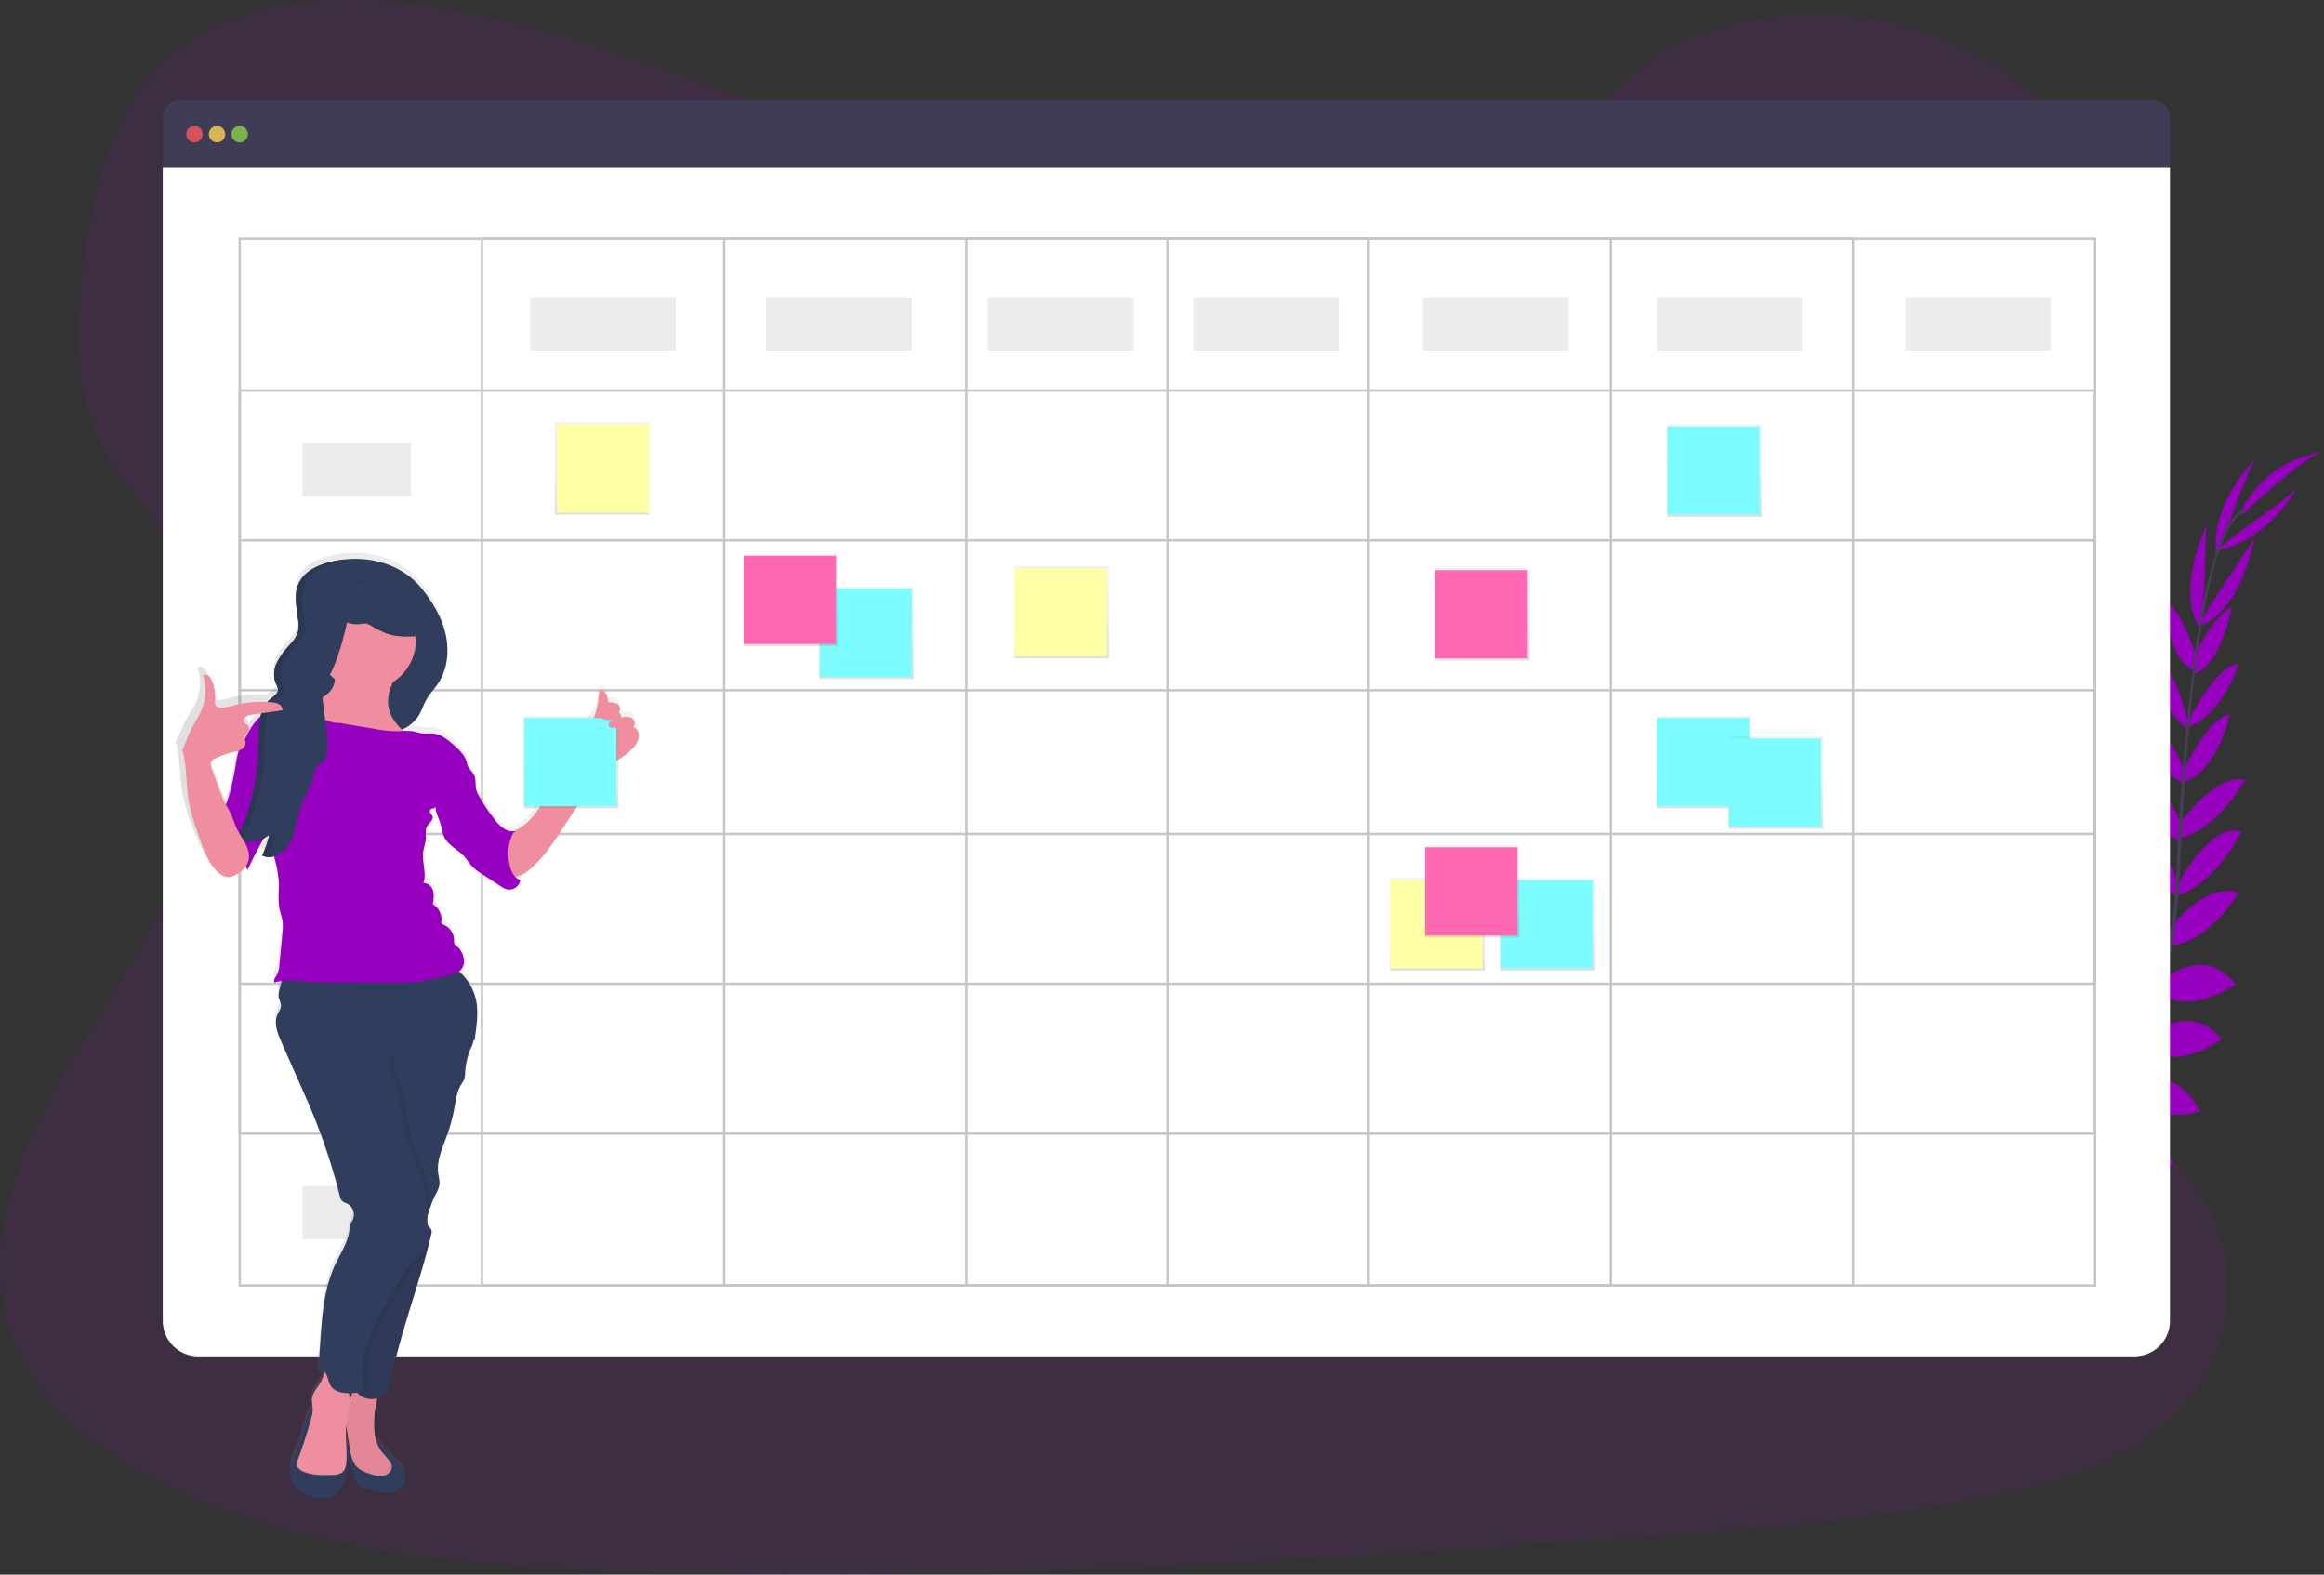 <svg xmlns="http://www.w3.org/2000/svg" xmlns:xlink="http://www.w3.org/1999/xlink" viewBox="0 0 965.93 654.37"><rect x="0" y="0" width="965.93" height="654.37" fill="#333333" stroke="none"/><defs><style>.cls-1,.cls-2{fill:#9800bf;}.cls-1,.cls-11,.cls-30{opacity:0.1;}.cls-1,.cls-11,.cls-29,.cls-6,.cls-7,.cls-8{isolation:isolate;}.cls-3{fill:#444053;}.cls-11,.cls-4{fill:#3f3d56;}.cls-5{fill:#fff;}.cls-6{fill:#fa5959;}.cls-6,.cls-7,.cls-8{opacity:0.8;}.cls-7{fill:#fed253;}.cls-8{fill:#8ccf4d;}.cls-9{opacity:0.3;}.cls-10{fill:none;stroke:#3f3d56;stroke-miterlimit:10;}.cls-12{fill:url(#名称未設定グラデーション_27);}.cls-13{fill:#7cfcff;}.cls-14{fill:url(#名称未設定グラデーション_27-2);}.cls-15{fill:#ffffa5;}.cls-16{fill:url(#名称未設定グラデーション_27-3);}.cls-17{fill:url(#名称未設定グラデーション_27-4);}.cls-18{fill:url(#名称未設定グラデーション_27-5);}.cls-19{fill:#ff69b4;}.cls-20{fill:url(#名称未設定グラデーション_27-6);}.cls-21{fill:url(#名称未設定グラデーション_27-7);}.cls-22{fill:url(#名称未設定グラデーション_27-8);}.cls-23{fill:url(#名称未設定グラデーション_27-9);}.cls-24{fill:url(#名称未設定グラデーション_27-10);}.cls-25{fill:url(#名称未設定グラデーション_27-11);}.cls-26{fill:url(#名称未設定グラデーション_27-12);}.cls-27{fill:#303d5c;}.cls-28{fill:#ee8e9e;}.cls-29{opacity:0.05;}.cls-31{fill:url(#名称未設定グラデーション_27-13);}</style><linearGradient id="名称未設定グラデーション_27" x1="98.24" y1="2882.36" x2="98.24" y2="2920.74" gradientTransform="matrix(1, 0, 0, -1, 262, 3164.5)" gradientUnits="userSpaceOnUse"><stop offset="0" stop-color="gray" stop-opacity="0.25"/><stop offset="0.54" stop-color="gray" stop-opacity="0.12"/><stop offset="1" stop-color="gray" stop-opacity="0.1"/></linearGradient><linearGradient id="名称未設定グラデーション_27-2" x1="179.28" y1="2890.89" x2="179.28" y2="2929.27" xlink:href="#名称未設定グラデーション_27"/><linearGradient id="名称未設定グラデーション_27-3" x1="335.38" y1="2761.23" x2="335.38" y2="2799.61" xlink:href="#名称未設定グラデーション_27"/><linearGradient id="名称未設定グラデーション_27-4" x1="-11.79" y1="2950.6" x2="-11.79" y2="2988.98" xlink:href="#名称未設定グラデーション_27"/><linearGradient id="名称未設定グラデーション_27-5" x1="66.68" y1="2896" x2="66.68" y2="2934.39" xlink:href="#名称未設定グラデーション_27"/><linearGradient id="名称未設定グラデーション_27-6" x1="381.44" y1="2761.23" x2="381.44" y2="2799.61" xlink:href="#名称未設定グラデーション_27"/><linearGradient id="名称未設定グラデーション_27-7" x1="450.54" y1="2949.74" x2="450.54" y2="2988.13" xlink:href="#名称未設定グラデーション_27"/><linearGradient id="名称未設定グラデーション_27-8" x1="446.27" y1="2828.62" x2="446.27" y2="2867" xlink:href="#名称未設定グラデーション_27"/><linearGradient id="名称未設定グラデーション_27-9" x1="476.13" y1="2820.09" x2="476.13" y2="2858.47" xlink:href="#名称未設定グラデーション_27"/><linearGradient id="名称未設定グラデーション_27-10" x1="349.88" y1="2774.88" x2="349.88" y2="2813.26" xlink:href="#名称未設定グラデーション_27"/><linearGradient id="名称未設定グラデーション_27-11" x1="354.15" y1="2890.03" x2="354.15" y2="2928.42" xlink:href="#名称未設定グラデーション_27"/><linearGradient id="名称未設定グラデーション_27-12" x1="-155.22" y1="2672.92" x2="37.13" y2="2672.92" gradientTransform="matrix(1, 0, 0, -1, 228.19, 3098.07)" xlink:href="#名称未設定グラデーション_27"/><linearGradient id="名称未設定グラデーション_27-13" x1="-24.59" y1="2828.62" x2="-24.59" y2="2867" xlink:href="#名称未設定グラデーション_27"/></defs><g id="レイヤー_2" data-name="レイヤー 2"><g id="レイヤー_1-2" data-name="レイヤー 1"><path class="cls-1" d="M522.62,95.79c-59.36-.1-116.55-18.54-171.27-39.06s-109-43.41-167.3-53.23C146.52-2.81,104-2.38,74.73,20c-28.13,21.58-36.18,57.38-40,90.49-2.89,24.89-4.18,51,7,73.84,7.76,15.85,21,28.91,30.34,44,32.55,52.55,13.23,119.42-18.12,173-14.72,25.08-32,49.16-43.05,75.74s-15.6,56.75-4.13,83c11.38,26.08,37,45.09,64.34,58.07,55.69,26.44,120.41,32.26,183.4,34.62,139.45,5.24,279.11-4.09,418.4-13.48,51.55-3.46,103.33-7,153.79-17.3,28-5.74,56.86-14.3,76.69-33.2,25.16-24,30.21-63.27,11.78-91.56-30.93-47.51-112.1-56.69-134.37-108-12.26-28.26-1.85-60.56,13.53-87.74,33-58.25,89.94-110.35,90.72-175.63.53-44.83-29.29-88.65-73.68-108.27C764.76-2.93,701.44,2.14,669,40.08,635.59,79.15,575,95.87,522.62,95.79Z"/><path class="cls-2" d="M817.9,534s-10.49-6.92-20.88-2c0,0,3.2,6.17,16.36,5.58Z"/><path class="cls-2" d="M819.19,534.35s3.19,12.15-4.81,20.42c0,0-4.81-5,0-17.29Z"/><path class="cls-2" d="M832.26,522.69s-.77-10.34-24.1-6.91c0,0-.11,6.67,8.08,9.83S828.18,526.1,832.26,522.69Z"/><path class="cls-2" d="M833.7,522.62s9.86,3.17,1.07,25c0,0-6.51-1.46-7.68-10.16S829.42,525.79,833.7,522.62Z"/><path class="cls-2" d="M846.91,508s1.33-17-22.51-15.25c0,0-1.71,15.35,18.29,19.34Z"/><path class="cls-2" d="M862.66,488.77s-3.27-19.26-27.1-13.52c0,0-.09,16.66,23.21,18.12Z"/><path class="cls-2" d="M874.17,468.93s-5.47-18.77-29.08-13.15c0,0,5.61,16.88,27.51,16.62Z"/><path class="cls-2" d="M885.11,449.56s-5.35-19.48-28.15-13.65c0,0,7.61,18.5,26.64,16.95Z"/><path class="cls-2" d="M892.16,431.15s-4.11-23.78-25.34-18.55c0,0,6.17,21.67,23.8,22Z"/><path class="cls-2" d="M898.76,408.91s-4.93-24-26.44-17.06c0,0,8.44,22.68,24.92,20.34Z"/><path class="cls-2" d="M902.86,388.21s-7.84-24-24.47-23.36c0,0,8,25.36,23,28.15Z"/><path class="cls-2" d="M905.46,368s-8.53-28.9-22.06-26.68c0,0,5.9,22.1,21.58,31.17Z"/><path class="cls-2" d="M906.91,343.89s-8-24.08-21.33-25c0,0,5.45,23.7,21.06,31.3Z"/><path class="cls-2" d="M908.56,321.43s-10-24.11-18.77-24.65c0,0,4.32,23.73,17.91,28.61Z"/><path class="cls-2" d="M909.66,300.52s-6.16-26.22-14.95-28.36c0,0,1.21,21.42,14.07,30.31Z"/><path class="cls-2" d="M913,273.15s-6.44-20.87-13.58-24c0,0,1.41,24.6,11.94,29.16Z"/><path class="cls-2" d="M915.73,255.17l1.3-36.8s-13.32,27.77-2.28,43.29Z"/><path class="cls-2" d="M926,218.6s9.61-26.87,11.94-28.37c0,0-18.85,17.43-17,39.86Z"/><path class="cls-2" d="M847.56,507.84s16.9-2.22,16.39,21.69c0,0-15.28,2.48-20.26-17.28Z"/><path class="cls-2" d="M863.46,488.13s19.54-.07,17.91,24.39c0,0-16.39,2.93-21.81-19.78Z"/><path class="cls-2" d="M874.36,470.49s17.73-8.32,29.09,13.14c0,0-16.39,6.94-30.65-9.68Z"/><path class="cls-2" d="M885.51,449.74s18.15-8.86,28.81,12.12c0,0-18.91,6.51-30.31-8.81Z"/><path class="cls-2" d="M891.93,431.66s17.48-16.69,31.42.2c0,0-17.85,13.73-32.23,3.52Z"/><path class="cls-2" d="M897.77,408.34s17.59-17.06,31.43.78c0,0-19.74,14-32.05,2.8Z"/><path class="cls-2" d="M901.07,387.53S914.61,366.2,930.55,371c0,0-14,22.58-29.33,21.57Z"/><path class="cls-2" d="M905.06,367.88S918.71,341,931.61,345.7c0,0-9.83,20.65-26.9,26.71Z"/><path class="cls-2" d="M906,342.54S920,321.4,933.17,324c0,0-11.46,21.43-28.53,24.67Z"/><path class="cls-2" d="M907.07,321s10.87-23.72,19.71-23.93c0,0-5.22,23.56-19,27.92Z"/><path class="cls-2" d="M909.22,300s12.09-24,21.17-24.06c0,0-6.18,20.53-20.76,26.17Z"/><path class="cls-2" d="M911.05,274.62s9-19.87,16.52-22.13c0,0-4.52,24.23-15.53,27.4Z"/><path class="cls-2" d="M916.81,254.47,937,223.7s-5.17,30.36-23.15,36.68Z"/><path class="cls-2" d="M930.68,221.08s23.49-16.21,24.33-18.84c0,0-11.94,22.71-34.12,26.72Z"/><path class="cls-2" d="M932.08,213.79s27-25.93,33.85-25.89c0,0-22.24,1-34.5,24.5Z"/><path class="cls-3" d="M911.3,278.47l1,.13c5.07-39.67,12.46-63.13,20.81-66l-.33-.93C923.92,214.73,916.5,237.83,911.3,278.47Z"/><path class="cls-3" d="M903.86,373.3l1.48.13c.31-3.71.55-7.5.71-11.27,1.41-32.84,3.61-63,6.5-85.57l-.86-1.06c-2.89,22.63-5.7,53.69-7.12,86.56C904.4,365.84,904.16,369.61,903.86,373.3Z"/><path class="cls-3" d="M790.21,552.86c.26-.12,26.39-11.78,53.51-39.61a215.5,215.5,0,0,0,39.11-55.45c12.53-25.53,20.17-56.9,22.74-87.38l-1.54.73c-5.76,68.4-36.91,115.15-61.68,140.61-26.85,27.58-52.68,39.13-52.93,39.24Z"/><path class="cls-4" d="M894.6,41.6H75a7.3,7.3,0,0,0-7.3,7.3V70.6H901.9V49A7.35,7.35,0,0,0,894.6,41.6Z"/><path class="cls-5" d="M67.66,69.75V548.9a14.73,14.73,0,0,0,14.73,14.74H887.18A14.73,14.73,0,0,0,901.9,548.9h0V69.75Z"/><circle class="cls-6" cx="80.84" cy="55.76" r="3.41"/><circle class="cls-7" cx="90.22" cy="55.76" r="3.41"/><circle class="cls-8" cx="99.61" cy="55.76" r="3.41"/><g class="cls-9"><rect class="cls-10" x="99.65" y="99.17" width="771.12" height="435.03"/><rect class="cls-10" x="200.31" y="99.17" width="569.81" height="435.03"/><rect class="cls-10" x="300.96" y="99.17" width="368.5" height="435.03"/><rect class="cls-10" x="401.61" y="99.17" width="167.19" height="435.03"/><line class="cls-10" x1="485.21" y1="99.6" x2="485.21" y2="534.63"/><rect class="cls-10" x="99.65" y="162.3" width="771.12" height="308.79"/><rect class="cls-10" x="99.65" y="224.57" width="771.12" height="184.25"/><rect class="cls-10" x="99.65" y="286.84" width="771.12" height="59.71"/></g><rect class="cls-11" x="220.35" y="123.49" width="60.56" height="22.18"/><rect class="cls-11" x="125.67" y="184.05" width="45.21" height="22.18"/><rect class="cls-11" x="318.45" y="123.49" width="60.56" height="22.18"/><rect class="cls-11" x="410.57" y="123.49" width="60.56" height="22.18"/><rect class="cls-11" x="495.87" y="123.49" width="60.56" height="22.18"/><rect class="cls-11" x="591.41" y="123.49" width="60.56" height="22.18"/><rect class="cls-11" x="688.65" y="123.49" width="60.56" height="22.18"/><rect class="cls-11" x="791.86" y="123.49" width="60.56" height="22.18"/><rect class="cls-12" x="340.62" y="243.76" width="39.24" height="38.39"/><rect class="cls-13" x="340.62" y="244.61" width="38.39" height="36.68"/><rect class="cls-14" x="421.66" y="235.23" width="39.24" height="38.39"/><rect class="cls-15" x="421.66" y="236.08" width="38.39" height="36.68"/><rect class="cls-16" x="577.76" y="364.89" width="39.24" height="38.39"/><rect class="cls-15" x="577.76" y="365.74" width="38.39" height="36.68"/><rect class="cls-17" x="230.59" y="175.52" width="39.24" height="38.39"/><rect class="cls-15" x="231.44" y="176.37" width="38.39" height="36.68"/><rect class="cls-18" x="309.06" y="230.11" width="39.24" height="38.39"/><rect class="cls-19" x="309.06" y="230.96" width="38.39" height="36.68"/><rect class="cls-20" x="623.82" y="364.89" width="39.24" height="38.39"/><rect class="cls-13" x="623.82" y="365.74" width="38.39" height="36.68"/><rect class="cls-21" x="692.92" y="176.37" width="39.24" height="38.39"/><rect class="cls-13" x="692.92" y="177.22" width="38.39" height="36.68"/><rect class="cls-22" x="688.65" y="297.5" width="39.24" height="38.39"/><rect class="cls-13" x="688.65" y="298.35" width="38.39" height="36.68"/><rect class="cls-23" x="718.51" y="306.03" width="39.24" height="38.39"/><rect class="cls-13" x="718.51" y="306.88" width="38.39" height="36.68"/><rect class="cls-24" x="592.26" y="351.24" width="39.24" height="38.39"/><rect class="cls-19" x="592.26" y="352.09" width="38.39" height="36.68"/><rect class="cls-25" x="596.53" y="236.08" width="39.24" height="38.39"/><rect class="cls-19" x="596.53" y="236.93" width="38.39" height="36.68"/><rect class="cls-11" x="125.67" y="243.76" width="45.21" height="22.18"/><rect class="cls-11" x="125.67" y="306.03" width="45.21" height="22.18"/><rect class="cls-11" x="125.67" y="368.3" width="45.21" height="22.18"/><rect class="cls-11" x="125.67" y="430.57" width="45.21" height="22.18"/><rect class="cls-11" x="125.67" y="492.84" width="45.21" height="22.18"/><path class="cls-26" d="M262.88,299.83c1.26-.8.76-2.95-.54-3.7s-2.91-.49-4.37-.2a1.79,1.79,0,0,0-.94-1.88v-.32a2.33,2.33,0,0,0-.51-3.31,6.7,6.7,0,0,0-4.07-.72,5.37,5.37,0,0,0-1.7-4.6,1.43,1.43,0,0,0-.94-.46c-.86,0-1.1,1.1-1.16,1.91a35.57,35.57,0,0,1-1.05,6.3l-26.53,44.36c-3,4.26,6.22-8.53,3.27-4.23a37.49,37.49,0,0,1-5.23,6.48,25.8,25.8,0,0,1-5.9,4,7,7,0,0,1-4-1.15,16,16,0,0,1-3.87-3.83,73.68,73.68,0,0,1-6.26-9.29,11.76,11.76,0,0,1-1.44-3.31c-.39-1.85,0-3.84-.72-5.57a9,9,0,0,0-1.15-1.81L193.91,316v-.53c-.21-3.59-3.13-6.37-5.85-8.74-2.32-2-4.83-4.14-7.89-4.53-1.64-.21-3.32.1-4.95-.1-1.34-.17-2.61-.68-3.94-.9a17.18,17.18,0,0,0-3.86-.08l-.54-.5a15.2,15.2,0,0,0,6.89-5.79c1.26-2,1.95-4.39,3.12-6.48,1.42-2.56,3.53-4.67,5.11-7.12,3.81-5.82,4.5-13.31,3-20.09s-5.15-12.94-9.37-18.44c-8.18-10.58-21.89-14.48-34.8-12.43-.86.13-1.71.3-2.56.48a33.56,33.56,0,0,0-6.33,2,16.34,16.34,0,0,0-6.91,5.39,12.35,12.35,0,0,0-1.2,2.24,12.7,12.7,0,0,0-.58,1.84,19.14,19.14,0,0,0-.31,5.75c0,.66.12,1.32.19,2l.13,1,.27,2c.14,1,.27,2,.36,2.95A17.71,17.71,0,0,1,124,258v.43a8.84,8.84,0,0,1-.23,1.53,6,6,0,0,1-.26.82,10.46,10.46,0,0,1-1.21,2.23,30.84,30.84,0,0,1-2.17,2.67l-.75.86c-.25.28-.49.57-.74.86a31.84,31.84,0,0,0-2.69,3.63,16.61,16.61,0,0,0-1.06,2,14.65,14.65,0,0,0-.61,1.6,13,13,0,0,0-.46,2.23,2.2,2.2,0,0,1,0,.57v.39a8.37,8.37,0,0,0,.12,1.11,9.85,9.85,0,0,0,.27,1.07,7.85,7.85,0,0,0,.43,1c0,.09.09.19.15.28l.14.28c.1.19.2.37.29.56a3.31,3.31,0,0,1,.3.85v.62a3.42,3.42,0,0,1-1.34,2.18c-.18.16-.36.31-.56.46l-.29.22-.59.44-.56.42a11.86,11.86,0,0,0-1.37,1.28A54.22,54.22,0,0,0,95.53,290a21.75,21.75,0,0,1-5.44.93,2.79,2.79,0,0,1-2.36-.93,3.1,3.1,0,0,1-.25-2.05A16.66,16.66,0,0,0,86,279.58a4.64,4.64,0,0,0-1.45-2,2.16,2.16,0,0,0-2.42-.12,20,20,0,0,1-.62,14.22,45.18,45.18,0,0,1-3.5,6.16C76,301.18,74.81,305,73,308.42,75,315,74.57,322,75.69,328.75c1,6.31,3.35,12.35,5.7,18.32,1.82,4.52,3.71,9.23,7.55,12.4a7.14,7.14,0,0,0,4.68,1.91,8.53,8.53,0,0,0,3.63-1.3,14.22,14.22,0,0,0,3.07-2.12,7.11,7.11,0,0,0,.91-1.14,4.17,4.17,0,0,0,.68,1.61c2.21-4.49,4.65-8.87,7.26-13.16a12.09,12.09,0,0,0,2.18-1.4,2.09,2.09,0,0,0,.12.46c-.11.41-.22.85-.34,1.24s-.25.79-.38,1.17l-.29.86c-.1.28-.25.68-.38,1s-.29.74-.45,1.11-.21.53-.32.78c-.29.65-.58,1.28-.91,1.91a5.24,5.24,0,0,0,.78.3l.17,0a6.25,6.25,0,0,0,.72.17h.59a5,5,0,0,0,.51.86h.74c.61-.17,1.21-.28,1.8-.45l.33,1.36a49,49,0,0,1,1.64,9.38c.16,3.59-.46,7.23.23,10.75.35,1.84,1.06,3.59,1.31,5.43a22.78,22.78,0,0,1-.09,5.22l-1.2,12.56a10.7,10.7,0,0,1-1.07,4.44c-.59,1-1.55,2.19-1,3.2a22,22,0,0,1,3-.57c-.37,1.33-.7,2.67-1,4a7.07,7.07,0,0,0-.24,3.1,18.79,18.79,0,0,1,.92,2.84c.16,1.53-.91,2.89-1.5,4.31-1.5,3.64.1,7.73,1.71,11.33l4.71,10.68,3.86,8.76c1.14,2.56,2.3,5.21,3.41,7.83a253.38,253.38,0,0,1,12.3,36.89,4.64,4.64,0,0,0,.64,1.6c.65.85,1.84,1.13,2.8,1.65,2.89,1.6,3.23,6.36.58,8.34.54,6.41-4.26,12.61-6.74,18.55-5.7,13.65-4.66,29.05-6.62,43.73l2.21-1.29a2.63,2.63,0,0,1,.72.47c-.05.27-.11.56-.18.85a13.39,13.39,0,0,1-1.42,3.56c-1.28,2.21-3.25,4.18-3.55,6.72a22.55,22.55,0,0,0,.43,4.61v.43a.87.87,0,0,0-1.09.18,5.47,5.47,0,0,0-1.39,2.62c-.38,1.1-.69,2.22-1,3.33l-1.14,3.94a47.31,47.31,0,0,1-2.31,7,29.43,29.43,0,0,0-2,4.71,14.8,14.8,0,0,0-.35,4,12.18,12.18,0,0,0,.55,3.84,9.56,9.56,0,0,0,5.59,5.29,26.07,26.07,0,0,0,7.76,1.47,6.35,6.35,0,0,0,2-.06,5.63,5.63,0,0,0,2-1c3.6-2.64,5.46-7.51,5.79-11.94a17.82,17.82,0,0,0-.49-2.72c.22-4.85-.49-9.73-.12-14.56.08.55.15,1.1.24,1.64l.85,5.44a1.17,1.17,0,0,0-.29-.52,12.5,12.5,0,0,0-.32,6.22,36,36,0,0,0,1.79,6l1.16,3.24a7.82,7.82,0,0,0,1.38,2.69,7.6,7.6,0,0,0,4,1.89,44.15,44.15,0,0,0,9.8,1.71,2.23,2.23,0,0,0,1.29-.24c.2-.15.39-.31.58-.48a4.84,4.84,0,0,1,.93-.55,6.2,6.2,0,0,0,3-3.56,5.64,5.64,0,0,0-.56-4.6,11.22,11.22,0,0,0-1.32-1.6l-5.83-6.18a38.8,38.8,0,0,0-2.85-3,1.07,1.07,0,0,0-.94-.31c-1.59-4-1.38-8.58-1.11-12.92.08-1.3.79-4,1.07-6.2a9.87,9.87,0,0,0,3.1-1.7,4.65,4.65,0,0,0,1.78-2.66c2.95-15,7.68-29.6,12.15-44.25.44-1.44.85-2.89,1.3-4.33.19-.62.36-1.24.54-1.86s.3-1,.45-1.51l.7-2.56c.07-.23.13-.46.2-.69v-.14c.28-1,.55-2.1.85-3.15.11-.4.22-.8.32-1.21.33-1.33.66-2.67,1-4a5.78,5.78,0,0,0,.12-.57,2.38,2.38,0,0,0-.1-1.42h0a1.58,1.58,0,0,0-.33-.48,3,3,0,0,0-.3-.32c-.1-.11-.22-.24-.32-.37a2.73,2.73,0,0,1-.35-1.12v-.87c0-.37,0-.85-.07-1.3a12.58,12.58,0,0,1,.37-1.7l.31-1c.1-.33.25-.85.39-1.24a3.16,3.16,0,0,0,.76-2.1c.52-1.32,1.09-2.62,1.71-3.88a11.86,11.86,0,0,0,1.53-4.2,16.67,16.67,0,0,0-.48-4c-.84-5.55,1.67-11,3.52-16.21a73.28,73.28,0,0,0,3.11-11.94c.55-3.12.92-6.38,2.55-9.08a14.13,14.13,0,0,0,1.38-2.42,10.19,10.19,0,0,0,.37-2.75,30.52,30.52,0,0,1,2.63-10.89,7.19,7.19,0,0,0,.69-2.13v-.35l.42-.06c.73-4.7,1.47-9.94,1-14.68a22.59,22.59,0,0,0-7.36-14.16h-.06a4.65,4.65,0,0,0,2.15-4.16,8.1,8.1,0,0,0-3-6.34,2.93,2.93,0,0,1-1-1.05,3.08,3.08,0,0,1-.13-1.38,7,7,0,0,0-4.33-6.51,1.74,1.74,0,0,1-.71-.41,1.71,1.71,0,0,1-.19-1.25,7.61,7.61,0,0,0-3.68-7,11.91,11.91,0,0,0,.16-5.53c-.52-1.79-2.2-3.41-4-3.15,1.5-4.1-.63-8.65-.07-13,.25-1.86,1-3.64,1.08-5.51.09-1.7-.33-3.53.5-5s2.78-2.65,2.28-4.27c-.21-.69-.86-1.17-1.15-1.84s.89-1.71,1.51-1.33c.29-.22.58-.45.85-.69a14,14,0,0,0,.51,2.56c.42,1.4,1.06,2.71,1.5,4.1.66,2.12.85,4.43,1.93,6.37,1.7,3.12,5.32,4.66,7.76,7.24,1.43,1.51,2.47,3.42,3.94,4.85a21.31,21.31,0,0,0,3.67,2.75l7.89,5.12a8.86,8.86,0,0,0,2.7,1.34,4.6,4.6,0,0,0,5.42-3.9h0a5.31,5.31,0,0,1-1.94-1.2.78.78,0,0,0,.34-.05,12.4,12.4,0,0,0,5.06-2.69c5.62-4.47,9.66-10.57,13.6-16.56,4.13-6.29,24-22.92,24-22.92v-6.74a24.43,24.43,0,0,0,6.63-5.64,7.33,7.33,0,0,0,1.66-4.27A3.79,3.79,0,0,0,262.88,299.83ZM97.73,315.63q-.57,3.67-1.41,7.31A69.12,69.12,0,0,1,94,331.18l-.31.86-.85-1.59c-.64-1.34-1.16-2.73-1.71-4.12l-3.29-8.87c-.43-1.15-.85-2.48-.21-3.54a4,4,0,0,1,1.87-1.41,37.69,37.69,0,0,1,7.22-2.45,18.4,18.4,0,0,0,2.32-.61,35.33,35.33,0,0,0-1.28,6.18Zm4-11.09a1.32,1.32,0,0,1,0-1.28,3,3,0,0,1,.86-.6l.24-.17c-.34.71-.72,1.39-1.1,2.08Zm6.42-9.64a17.61,17.61,0,0,0-2.63,2.69,27.9,27.9,0,0,0-2.25,3.48,2.58,2.58,0,0,0-.94-2.56,4.91,4.91,0,0,1-.85-.58,1.78,1.78,0,0,1,.35-2.5h0a5.3,5.3,0,0,1,2.66-.91l3.93-.58a9.7,9.7,0,0,0-.28,1ZM145,580a14.32,14.32,0,0,0-.23-3.52h1.45C145.83,577.57,145.42,578.77,145,580Z"/><path class="cls-27" d="M141,232.79c-6.82,1.1-14.41,3.73-17.06,10.13-2,4.83-.44,10.27.06,15.47a12.14,12.14,0,0,1-.14,4.12c-.56,2.19-2.12,4-3.62,5.66a30,30,0,0,0-5.19,7.29,10.58,10.58,0,0,0-.35,8.7,6.28,6.28,0,0,1,.85,2.29c.09,1.78-1.77,2.9-3.14,4-5.12,4.26-4.9,11.94-5,18.62a94.46,94.46,0,0,1-8.86,39.4,12,12,0,0,0,13.45-1.76,44.94,44.94,0,0,1-3,8.8c4.33,2.1,9.56-1.34,11.74-5.64s2.43-9.3,4-13.86,4.27-8.53,5.47-13.13a12.1,12.1,0,0,1,1.55-4.4,11.48,11.48,0,0,1,2.73-2.33,26.67,26.67,0,0,0,9.65-13.08c5.3,1.17,10.72,2.35,16.13,1.85S171.17,302,174,297.4c1.26-2,1.95-4.39,3.12-6.49,1.43-2.56,3.54-4.67,5.11-7.12,3.81-5.82,4.51-13.31,3-20.1s-5.11-12.93-9.38-18.43C167.67,234.65,153.94,230.72,141,232.79Z"/><path class="cls-2" d="M97.94,318.11c-.39,2.44-.86,4.88-1.4,7.29a71.66,71.66,0,0,1-2.36,8.24,7.85,7.85,0,0,0-.74,3.79,7,7,0,0,0,.91,2.25c3.12,5.54,7.33,10.88,7.68,17.23.09,1.58,0,3.29.85,4.6q3.62-7.77,8-15.15c3-5.12,6.41-10.36,7.28-16.28a30.41,30.41,0,0,0-.11-8.36c-.4-3.11-1.1-6.3-3-8.79-2.06-2.7-7.68-6.76-11.37-5.92C99.37,308,98.48,314.64,97.94,318.11Z"/><path class="cls-28" d="M207.88,348c4.08-1.67,8.24-3.42,11.47-6.42a37.27,37.27,0,0,0,5.22-6.47l9.6-13.85c2.27-3.29,4.61-6.74,5.12-10.71a35.3,35.3,0,0,0,9.58-21.79c.06-.81.34-1.87,1.15-1.9a1.47,1.47,0,0,1,.94.45,5.4,5.4,0,0,1,1.7,4.6,6.32,6.32,0,0,1,4.06.72c1.15.82,1.45,2.85.22,3.52a1.75,1.75,0,0,1,1.22,2c1.47-.29,3.08-.53,4.38.2s1.79,2.89.54,3.69a3.79,3.79,0,0,1,2.43,3.64,7.19,7.19,0,0,1-1.67,4.26c-3.68,4.95-10.18,6.95-14.45,11.4a34.19,34.19,0,0,0-3.77,5l-12.37,18.83c-3.93,6-8,12.09-13.58,16.54a12.47,12.47,0,0,1-5.06,2.69,5.55,5.55,0,0,1-5.31-1.48c-1.24-1.41-1.43-3.41-1.55-5.3C207.55,354.42,208.09,351.14,207.88,348Z"/><path class="cls-27" d="M166.43,609.53a9.6,9.6,0,0,1,1.32,1.6,5.61,5.61,0,0,1,.56,4.59,6.13,6.13,0,0,1-3,3.55,4.92,4.92,0,0,0-.94.55,6.82,6.82,0,0,1-.58.49,2.4,2.4,0,0,1-1.29.24,45,45,0,0,1-9.78-1.71,5.79,5.79,0,0,1-5.43-4.58L146.13,611a37.13,37.13,0,0,1-1.78-6,12.34,12.34,0,0,1,.32-6.21,2,2,0,0,1,.43,1.27,13.8,13.8,0,0,0,2.49,6,6.06,6.06,0,0,0,1,1.22,6.22,6.22,0,0,0,2.91,1.22,35.91,35.91,0,0,0,6.19.79,1.69,1.69,0,0,0,.86-.1,1.51,1.51,0,0,0,.7-.85,3.75,3.75,0,0,0,0-2.56c-.56-1.58-2.1-2.61-2.84-4.11-.55-1.11.21-2.33,1.33-1.39a35.46,35.46,0,0,1,2.86,3Z"/><path class="cls-28" d="M155.71,587.12c-.33,5.21-.56,10.84,2.29,15.22,1,1.57,2.4,2.89,3.57,4.37a5.21,5.21,0,0,1,1.28,2.63c.16,1.91-1.63,3.55-3.52,3.91a11.24,11.24,0,0,1-5.63-.86,13.51,13.51,0,0,1-4.79-2.25c-2.48-2.1-3.14-5.59-3.63-8.8l-1.16-7.46a17.86,17.86,0,0,1,1-11.26l1.92-5.59a2.54,2.54,0,0,1,.85-1.39,2.31,2.31,0,0,1,1.46-.27c1.82.09,6.44.75,7.32,2.69C157.48,579.74,155.84,585.12,155.71,587.12Z"/><path class="cls-29" d="M155.71,587.12c-.33,5.21-.56,10.84,2.29,15.22,1,1.57,2.4,2.89,3.57,4.37a5.21,5.21,0,0,1,1.28,2.63c.16,1.91-1.63,3.55-3.52,3.91a11.24,11.24,0,0,1-5.63-.86,13.51,13.51,0,0,1-4.79-2.25c-2.48-2.1-3.14-5.59-3.63-8.8l-1.16-7.46a17.86,17.86,0,0,1,1-11.26l1.92-5.59a2.54,2.54,0,0,1,.85-1.39,2.31,2.31,0,0,1,1.46-.27c1.82.09,6.44.75,7.32,2.69C157.48,579.74,155.84,585.12,155.71,587.12Z"/><path class="cls-27" d="M196.71,432.63a.38.38,0,0,1,0,.15,6.2,6.2,0,0,1-.7,2.1,30.34,30.34,0,0,0-2.69,10.87,9.46,9.46,0,0,1-.38,2.75,13.17,13.17,0,0,1-1.4,2.41c-1.66,2.71-2,6-2.6,9.07a70.66,70.66,0,0,1-3.17,11.89c-1.9,5.27-4.46,10.66-3.59,16.21a16.68,16.68,0,0,1,.49,4,11.43,11.43,0,0,1-1.56,4.19,39.3,39.3,0,0,0-1.7,3.88c-.56,1.42-1,2.87-1.49,4.33-.51,1.79-.85,3.9.33,5.34a6.65,6.65,0,0,1,1,1.16,3.17,3.17,0,0,1,0,2q-1,4.26-2.17,8.53c-.59,2.21-1.23,4.42-1.87,6.62-4.8,16.09-10.24,32-13.45,48.52-.46,2.37-3.5,4.06-5.86,4.58a7.65,7.65,0,0,1-6.74-1.8c-.16-.14-.31-.3-.46-.46-2.47-2.66-2.84-6.74-2.65-10.43.85-17,9.38-32.5,13.44-49a94.6,94.6,0,0,0,2.65-18.18c1-20.47,1.33-42.12-4.46-61.8-1.21-4.1-2.63-8.72-.46-12.39,1.36-2.32,3.89-3.69,6.4-4.68a41.22,41.22,0,0,1,32,.85c0,.41,0,.82,0,1.23a12.61,12.61,0,0,0,.64,5.65A7.1,7.1,0,0,1,196.71,432.63Z"/><path class="cls-27" d="M126.58,592.37l-1.08,3.94a44.36,44.36,0,0,1-2.31,6.93,30.18,30.18,0,0,0-2,4.71,14.12,14.12,0,0,0-.35,4,11.8,11.8,0,0,0,.55,3.83,9.51,9.51,0,0,0,5.58,5.29,26,26,0,0,0,7.76,1.46,6.07,6.07,0,0,0,2-.05,5.63,5.63,0,0,0,2-1c3.6-2.64,5.45-7.5,5.78-11.94a15.22,15.22,0,0,0-.61-3.06c-.28-.37-3,1.16-1.83,2.45,1.7,1.89-3.32.91-5.88.75a22.16,22.16,0,0,1-3.34-.55l-4.14-.85c-1.36-.29-2.92-.76-3.41-2s.56-2.85,1.38-4.12c2.16-3.35,2.73-7.45,3.23-11.41.09-.77,1.07-5.82-.94-4.26a5.56,5.56,0,0,0-1.39,2.62C127.18,590.13,126.88,591.25,126.58,592.37Z"/><path class="cls-29" d="M178.2,509.8c-1.17-1.43-.85-3.54-.31-5.33.19-.66.4-1.32.62-2L162.23,497c0,1.47-.12,2.92-.19,4.37a94.79,94.79,0,0,1-2.64,18.2c-4.07,16.48-12.6,32-13.44,49-.2,3.9.22,8.27,3.11,10.9a7.73,7.73,0,0,0,6.73,1.81c2.37-.52,5.4-2.23,5.87-4.6,3.23-16.49,8.64-32.42,13.45-48.53q2.24-7.5,4-15.11a3.14,3.14,0,0,0,0-2A6,6,0,0,0,178.2,509.8Z"/><path class="cls-28" d="M133.23,574.49c-1.29,2.21-3.25,4.18-3.55,6.72-.17,1.53.29,3.06.29,4.61a15.09,15.09,0,0,1-.68,3.76q-2.37,8.58-5.47,16.94a4.69,4.69,0,0,0-.44,2.3c.21,1.31,1.48,2.17,2.69,2.69,3.88,1.65,8.25,1.54,12.46,1.37A6.53,6.53,0,0,0,142,612c1.51-1,1.88-3.07,2-4.9.29-5.29-.6-10.6,0-15.86.22-1.91.62-3.8.92-5.7a16.59,16.59,0,0,0-.24-8,18.19,18.19,0,0,0-3-5,15.9,15.9,0,0,0-4.13-4.13c-.5-.29-1.91-1.19-2.41-.63-.26.29-.14,1.07-.18,1.43a12.94,12.94,0,0,1-.29,1.63A13.35,13.35,0,0,1,133.23,574.49Z"/><path class="cls-29" d="M164.5,439.29a4.47,4.47,0,0,0-.29,3.71c.53,2.26,1.44,4.41,2.17,6.61a91,91,0,0,1,2.8,12c.68,3.66,2.13,7.75,1.54,11.44a81.44,81.44,0,0,1,8.64,27.14c.34,2.43-5.06,5.57-5,8,.2,4.88,4.09,5.27,1.23,9.16-.15.19,1.07,4.55.91,4.74-1.17,1.41-2.65,2.56-3.91,3.85a29.92,29.92,0,0,0-4.12,6c-7.42,13.41-18.15,28.61-14.84,43.58a2.67,2.67,0,0,1-1.42,2.69,7.36,7.36,0,0,1-3.13.72h-.52c-2.47-2.66-2.84-6.75-2.65-10.43.85-17,9.38-32.5,13.44-49A94.59,94.59,0,0,0,162,501.38c1-20.47,1.33-42.12-4.46-61.8-1.21-4.09-2.63-8.71-.46-12.38,1.36-2.32,3.9-3.7,6.4-4.69a41.26,41.26,0,0,1,32,.86c0,.41,0,.82,0,1.23a12.58,12.58,0,0,0,.64,5.64,7.05,7.05,0,0,1,.64,2.46s.29-3.3.28-3.25c-6.61.95-13.58,5.27-20.25,6.25a47.06,47.06,0,0,0-10.16,2.24A4.59,4.59,0,0,0,164.5,439.29Z"/><path class="cls-27" d="M118.45,402.91q-1.33,4.27-2.36,8.62a7.07,7.07,0,0,0-.24,3.1,21.21,21.21,0,0,1,.92,2.83c.15,1.53-.91,2.89-1.5,4.31-1.5,3.63.1,7.72,1.7,11.31l4.71,10.67,3.88,8.75c1.15,2.6,2.29,5.2,3.41,7.82a254.34,254.34,0,0,1,12.29,36.84,4.67,4.67,0,0,0,.63,1.61c.66.85,1.84,1.12,2.8,1.65a5.22,5.22,0,0,1,.58,8.33c.54,6.4-4.27,12.59-6.73,18.52-5.7,13.65-4.67,29-6.62,43.68l2.21-1.3c2.12,1,2.05,4,3.19,6,1.7,3.07,5.9,3.49,9.38,3.26a7.18,7.18,0,0,0,3.13-.72,2.66,2.66,0,0,0,1.42-2.69c-3.3-15,7.42-30.17,14.85-43.58a29.47,29.47,0,0,1,4.11-6c1.26-1.33,2.74-2.45,3.92-3.85,3.27-3.93,3.69-9.48,3.47-14.59A81.7,81.7,0,0,0,168.3,473c.6-3.69-.85-7.77-1.54-11.44a88.21,88.21,0,0,0-2.82-12c-.73-2.21-1.63-4.36-2.17-6.61a4.56,4.56,0,0,1,.29-3.72,4.71,4.71,0,0,1,2.1-1.35,47.19,47.19,0,0,1,10.16-2.24l22.89-3.28c.73-4.7,1.48-9.94,1-14.66A22.53,22.53,0,0,0,182,398.84a3.44,3.44,0,0,0-3,.19A119.23,119.23,0,0,0,118.45,402.91Z"/><path class="cls-28" d="M139.2,279.3a11.24,11.24,0,0,1-1,6.56,10.49,10.49,0,0,1-2.56,2.87,19.57,19.57,0,0,1-7.54,3.74c-1.62.41-3.42.69-4.52,2-1.6,1.93-.53,4.87.86,7,2.37,3.69,5.66,7,9.88,8.17,3.42.92,7,.36,10.42,1,2.5.43,4.85,1.47,7.32,2.05a21.63,21.63,0,0,0,19.85-5.53c-3.67-2.82-7.48-5.81-9.39-10a14.27,14.27,0,0,1-.71-9.59c.85-3.12,2.85-6.16,2.24-9.39s-3.75-5.38-6.82-6.45a44.77,44.77,0,0,0-8.65-1.72c-1.62-.22-11.85-2.48-12.49-1.36-.36.63,1.76,4.37,2,5.19A20,20,0,0,1,139.2,279.3Z"/><circle class="cls-28" cx="152.11" cy="266.01" r="20.76"/><path class="cls-2" d="M141.14,300.44l14.08,2.37a52.37,52.37,0,0,0,10.52,1.06,29.58,29.58,0,0,1,5.8,0c1.33.22,2.6.73,3.93.9,1.65.2,3.32-.12,5,.1,3.05.39,5.57,2.51,7.89,4.53,2.72,2.37,5.65,5.12,5.86,8.74a2.62,2.62,0,0,1-.17,1.21,3.53,3.53,0,0,1-1.05,1.09c-2.56,2.13-4,5.29-5.88,8.09a31.2,31.2,0,0,1-7,7.55c-.62-.39-1.79.64-1.52,1.32s.94,1.15,1.16,1.84c.5,1.6-1.47,2.78-2.29,4.27s-.4,3.31-.48,5c-.11,1.86-.86,3.65-1.09,5.5-.57,4.32,1.57,8.88.06,13,1.85-.23,3.53,1.37,4.05,3.15a11.92,11.92,0,0,1-.17,5.53,7.58,7.58,0,0,1,3.69,6.94,1.19,1.19,0,0,0,.61,1.58l.24.08a7,7,0,0,1,4.33,6.51,3.23,3.23,0,0,0,.12,1.38,3.2,3.2,0,0,0,1,1.05,8.07,8.07,0,0,1,3,6.33,4.57,4.57,0,0,1-2.14,4.15c-3,1.52-6.19,2.11-9.46,2.82a83.85,83.85,0,0,1-9.15,1.62,83.81,83.81,0,0,1-8.53.27l-18.84-.08c-5.3,0-10.59,0-15.87-.4-4.93-.33-10-1-14.75.35-.6-1,.36-2.18,1-3.2a10.62,10.62,0,0,0,1.07-4.43l1.19-12.55a23.2,23.2,0,0,0,.1-5.2c-.26-1.86-1-3.6-1.32-5.44-.68-3.51-.06-7.15-.22-10.73a49,49,0,0,0-1.64-9.38L110.5,342c-.6-2.46-.91-5.33-1.83-7.67q-4.32-11.1-9-21.94a2.34,2.34,0,0,1,.17-1.95l3.12-5.58a34.54,34.54,0,0,1,2.85-4.54,17.9,17.9,0,0,1,10.5-6.45,18.53,18.53,0,0,1,12.23,1.81c1.45.77,2.8,1.7,4.26,2.47C135.28,299.32,138.35,300.63,141.14,300.44Z"/><path class="cls-2" d="M191.11,314l4.9,6.55a9,9,0,0,1,1.15,1.81c.73,1.7.33,3.71.72,5.55a11.94,11.94,0,0,0,1.44,3.32,75.14,75.14,0,0,0,6.24,9.27,16.22,16.22,0,0,0,3.88,3.83,6.4,6.4,0,0,0,5.22.93,3.24,3.24,0,0,0-1.71,1.55A19.09,19.09,0,0,0,211.74,359a12.4,12.4,0,0,0,1.37,4,5.92,5.92,0,0,0,3.12,2.71,4.59,4.59,0,0,1-5.16,3.93l-.26,0a9,9,0,0,1-2.68-1.34l-7.89-5.12a21.81,21.81,0,0,1-3.66-2.76c-1.48-1.46-2.5-3.32-3.94-4.83-2.44-2.56-6-4.13-7.74-7.24-1.08-1.94-1.27-4.26-1.94-6.36-.43-1.39-1.07-2.7-1.49-4.1-1.3-4.32-.36-9,1.61-13.1S188.19,317.45,191.11,314Z"/><path class="cls-27" d="M172.62,254.17a27.51,27.51,0,0,0-7.3-7.6c-3.88-2.89-8.34-5.29-13.18-5.57a14.25,14.25,0,0,0-5.92,1c-.1-5.86-1.55-9.77-5.22-9.18-6.82,1.1-14.41,3.73-17.06,10.13-2,4.83-.44,10.27.06,15.47a12.14,12.14,0,0,1-.14,4.12c-.56,2.19-2.12,4-3.62,5.66a30,30,0,0,0-5.19,7.29,10.58,10.58,0,0,0-.35,8.7,6.28,6.28,0,0,1,.85,2.29c.09,1.78-1.77,2.9-3.14,4-5.12,4.26-4.9,11.94-5,18.62a94.46,94.46,0,0,1-8.86,39.4,12,12,0,0,0,13.45-1.76,44.94,44.94,0,0,1-3,8.8c4.33,2.1,9.56-1.34,11.74-5.64s2.43-9.3,4-13.86,4.27-8.53,5.47-13.13a12.1,12.1,0,0,1,1.55-4.4,11.48,11.48,0,0,1,2.73-2.33c4.47-3.21-2.11-27.51-.37-32.73,2.56.57,7.38-11.94,10.1-24.74a12.8,12.8,0,0,0,5.92.59,7.42,7.42,0,0,1,2.1-.15,5.32,5.32,0,0,1,1.84.76,48,48,0,0,0,6.3,3.23c4.5,1.7,9.45,1.46,14.25,1.22A14.19,14.19,0,0,0,172.62,254.17Z"/><g class="cls-30"><path d="M101,348.51A94.22,94.22,0,0,0,110,309.14c0-6.65-.18-14.38,4.94-18.62,1.37-1.13,3.23-2.26,3.14-4a6.33,6.33,0,0,0-.85-2.3c-1.27-2.71-.85-6,.34-8.7a29.94,29.94,0,0,1,5.2-7.28c1.5-1.71,3.06-3.47,3.61-5.67a12.13,12.13,0,0,0,.16-4.12c-.52-5.19-2-10.63-.06-15.47,2.55-6.19,9.71-8.85,16.36-10a3.87,3.87,0,0,0-1.79-.12c-6.82,1.1-14.41,3.73-17.06,10.13-2,4.84-.44,10.28.06,15.47a12.13,12.13,0,0,1-.14,4.12c-.56,2.2-2.12,4-3.62,5.67a29.9,29.9,0,0,0-5.19,7.28,10.58,10.58,0,0,0-.35,8.7,6.27,6.27,0,0,1,.85,2.3c.09,1.77-1.77,2.9-3.14,4-5.12,4.27-4.9,11.94-5,18.62a94.32,94.32,0,0,1-8.86,39.37,11.67,11.67,0,0,0,6.59,1.24A11.21,11.21,0,0,1,101,348.51Z"/><path d="M111.44,355.52a44.88,44.88,0,0,0,3-8.8,11.54,11.54,0,0,1-3,1.95,45.87,45.87,0,0,1-2.56,6.82,6.44,6.44,0,0,0,4,.52A6.21,6.21,0,0,1,111.44,355.52Z"/><path d="M148.66,242.12a14.47,14.47,0,0,1,4-.92h-.47a14.18,14.18,0,0,0-3.5.26C148.65,241.65,148.66,241.88,148.66,242.12Z"/><path d="M162.79,263.12a45,45,0,0,1-6.29-3.23,5.35,5.35,0,0,0-1.85-.75,6.28,6.28,0,0,0-1.93.12,7.72,7.72,0,0,1,1.33.63,45.64,45.64,0,0,0,6.3,3.23,28.26,28.26,0,0,0,10.53,1.37A24.46,24.46,0,0,1,162.79,263.12Z"/><path d="M146.63,258.7a2.34,2.34,0,0,1-.12.56,12.79,12.79,0,0,0,3.09.08A13.81,13.81,0,0,1,146.63,258.7Z"/></g><path class="cls-28" d="M103.42,355a7.64,7.64,0,0,1-2,6.07,13.12,13.12,0,0,1-2.89,2.12,7.68,7.68,0,0,1-3.41,1.29,6.49,6.49,0,0,1-4.39-1.9c-3.61-3.18-5.42-7.88-7.09-12.39-2.21-6-4.41-12-5.36-18.3-1-6.76-.58-13.75-2.52-20.31,1.71-3.42,2.82-7.22,4.77-10.53a49.15,49.15,0,0,0,3.29-6.16,21.34,21.34,0,0,0,.58-14.21,1.92,1.92,0,0,1,2.27.12,4.64,4.64,0,0,1,1.36,2,17.58,17.58,0,0,1,1.37,8.35,3.19,3.19,0,0,0,.23,2,2.56,2.56,0,0,0,2.21.94,20.27,20.27,0,0,0,5.12-.93,47.44,47.44,0,0,1,15.79-1.31,7.63,7.63,0,0,1,3.08.75,2.9,2.9,0,0,1,1.59,2.56L104.74,297a5.14,5.14,0,0,0-2.65.91,1.77,1.77,0,0,0-.36,2.49,5.32,5.32,0,0,0,.85.58,2.57,2.57,0,0,1,.5,3.59,2.71,2.71,0,0,1-.6.57,3,3,0,0,0-.85.6c-.51.69.17,1.6.39,2.44a3.06,3.06,0,0,1-1.52,3.14A10.4,10.4,0,0,1,97,312.53,37.6,37.6,0,0,0,89.77,315a4,4,0,0,0-1.87,1.4c-.63,1.06-.22,2.39.21,3.54l3.29,8.86a37.68,37.68,0,0,0,1.71,4.12c.85,1.7,1.87,3.36,2.73,5.12a52.61,52.61,0,0,1,2,5C99.54,347.49,102.86,350.21,103.42,355Z"/><rect class="cls-31" x="217.79" y="297.5" width="39.24" height="38.39"/><rect class="cls-13" x="217.79" y="298.35" width="38.39" height="36.68"/><path class="cls-28" d="M249.43,295.3a3.9,3.9,0,0,0-1.44,2.11.84.84,0,0,0,.33.95,1,1,0,0,0,.58,0,5.46,5.46,0,0,0,2.56-1.2,2.5,2.5,0,0,0-.76.61.86.86,0,0,0-.1.92,1.19,1.19,0,0,0,.85.44,8.23,8.23,0,0,0,3.66-.17,5.06,5.06,0,0,0-1.52.89,2.07,2.07,0,0,0-.69,1.58.78.78,0,0,0,.27.59,1.07,1.07,0,0,0,.41.15,10.33,10.33,0,0,0,3.42,0,1.76,1.76,0,0,0,1.43-.86,2.12,2.12,0,0,0-.33-1.64,9.24,9.24,0,0,1-.86-4.17,1.55,1.55,0,0,0-.12-.85,1.46,1.46,0,0,0-.76-.55c-1.2-.53-2.84-1.27-4.18-.86A8.83,8.83,0,0,0,249.43,295.3Z"/></g></g></svg>